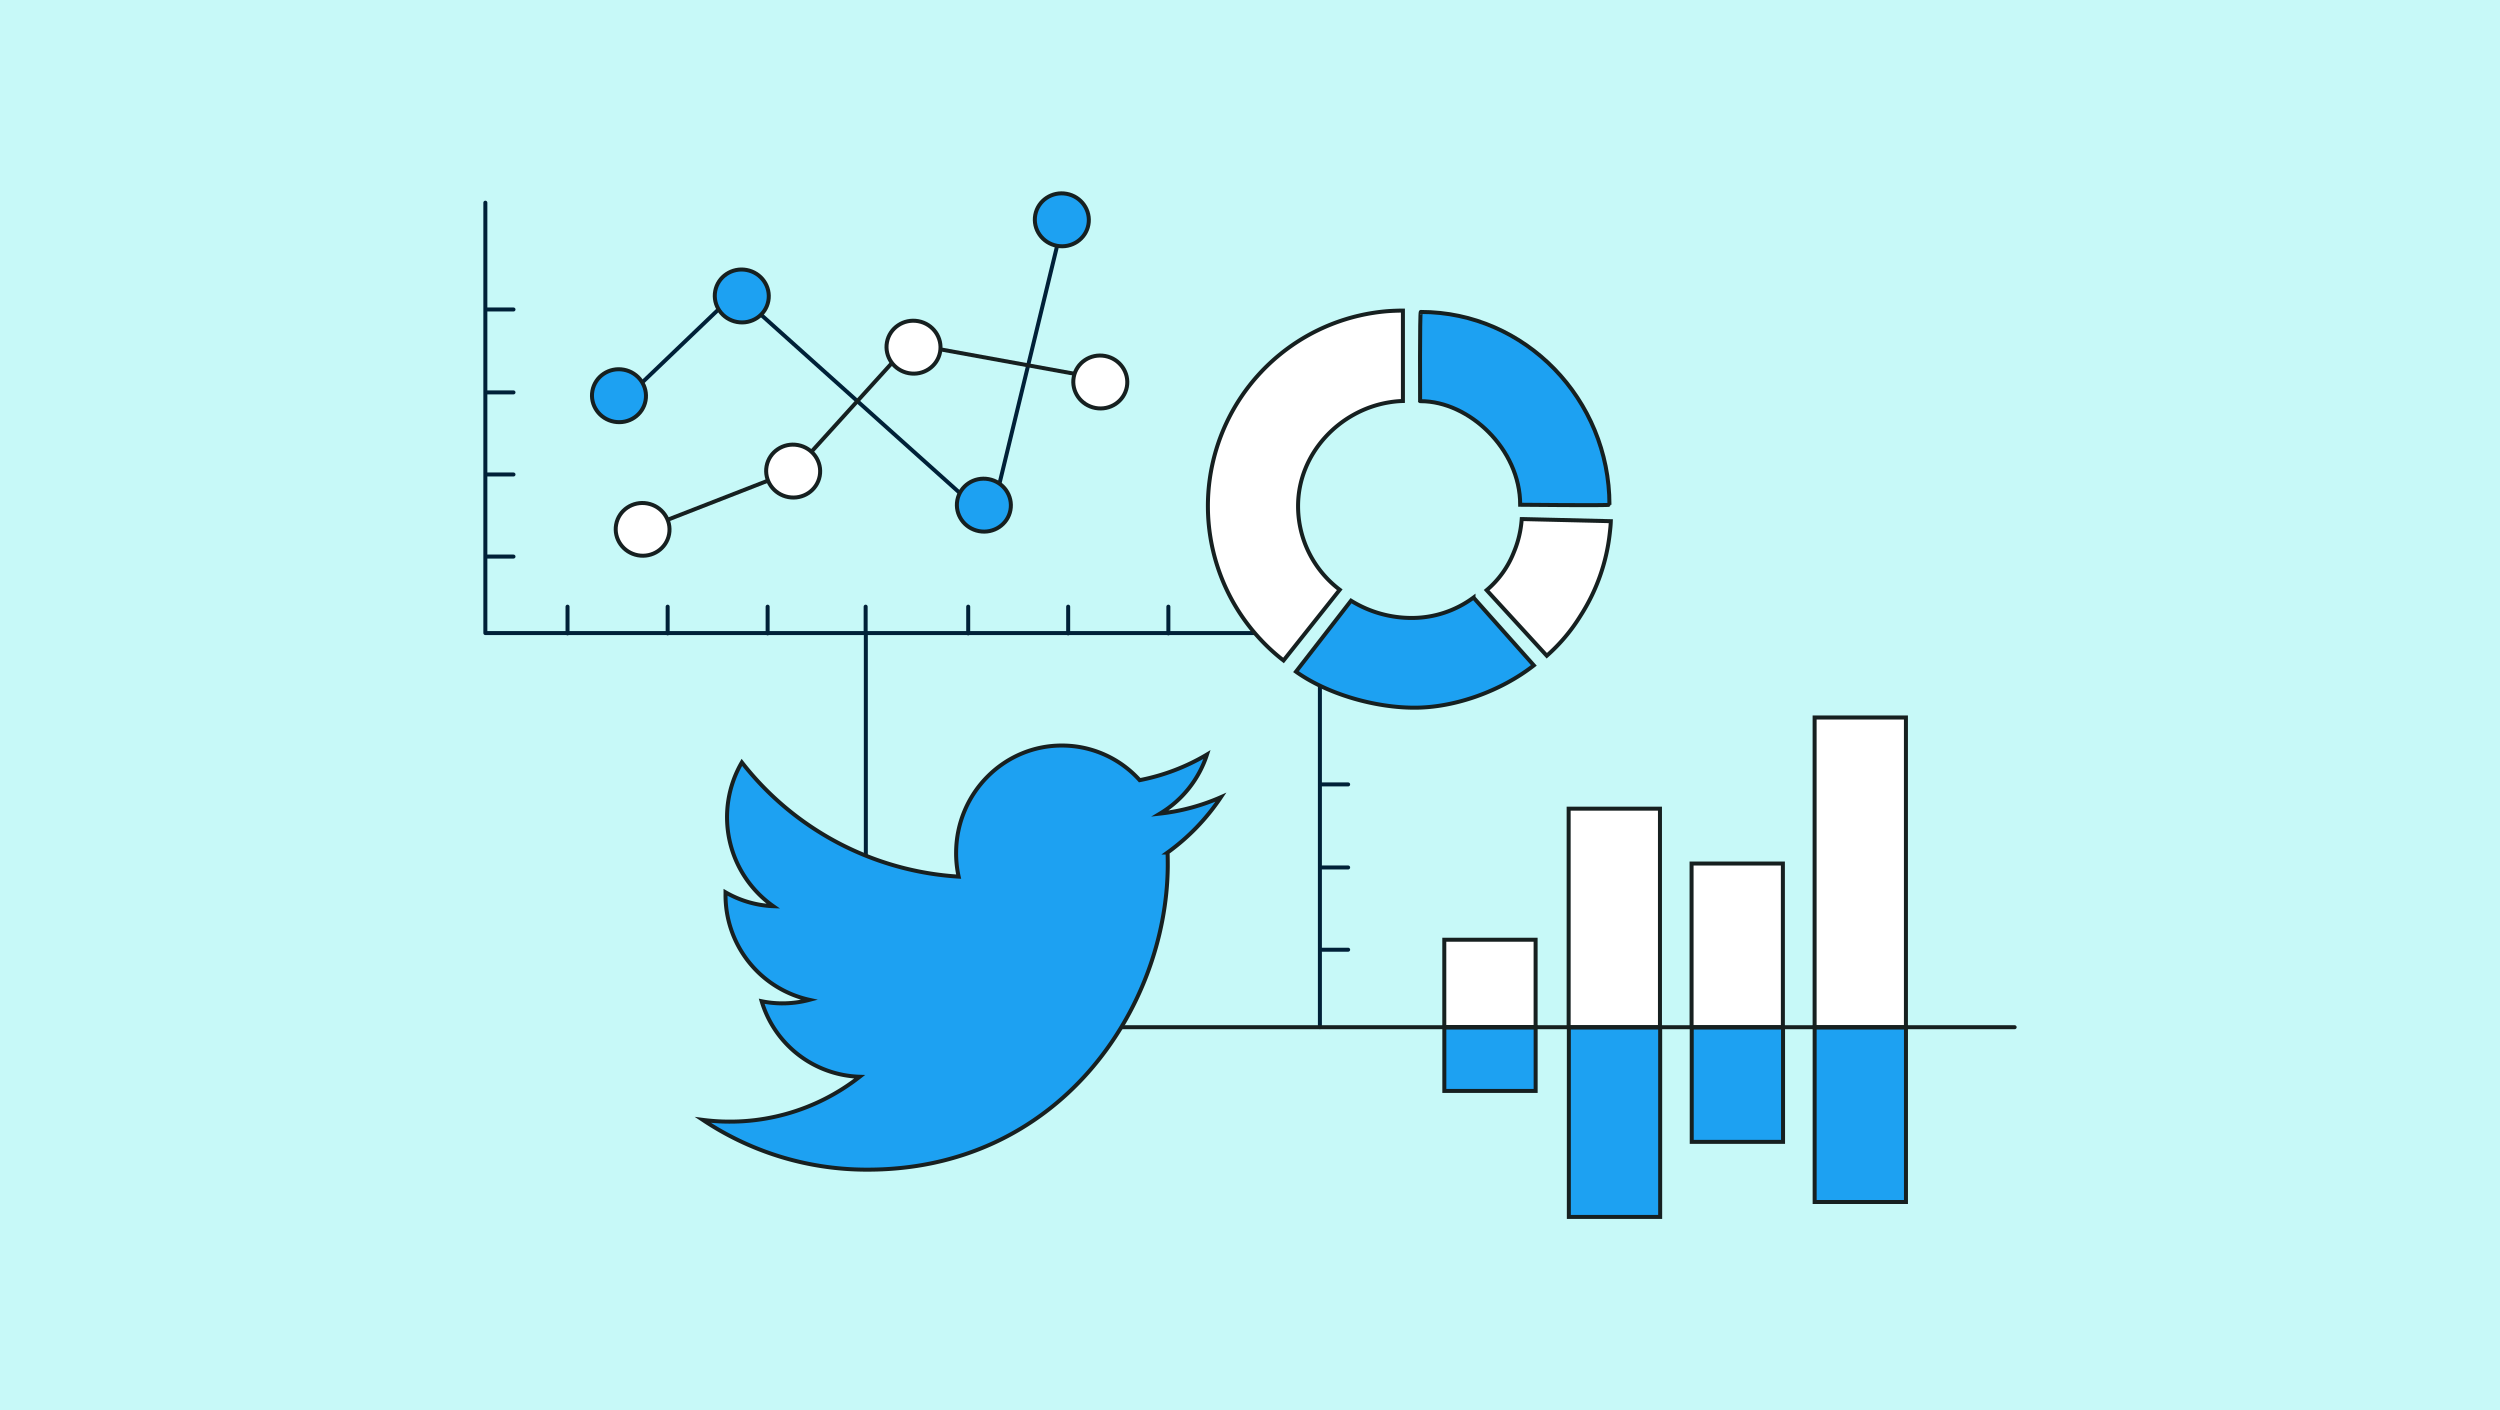 <?xml version="1.0" encoding="UTF-8"?> <svg xmlns="http://www.w3.org/2000/svg" viewBox="0 0 780 440"><title>twitter dashboard</title><g id="Artwork"><rect width="780" height="440" fill="#c7f9f8"></rect><polyline points="193.4 126 229.69 91.25 309.04 162.4 332.28 66.57" fill="none" stroke="#002138" stroke-linecap="round" stroke-linejoin="round" stroke-width="1.25"></polyline><ellipse cx="193.11" cy="123.45" rx="8.25" ry="8.43" transform="translate(36.43 290.73) rotate(-79.46)" fill="#1da1f2" stroke="#162020" stroke-linecap="round" stroke-miterlimit="10" stroke-width="1.25"></ellipse><ellipse cx="231.43" cy="92.33" rx="8.25" ry="8.43" transform="translate(98.33 302.98) rotate(-79.46)" fill="#1da1f2" stroke="#162020" stroke-linecap="round" stroke-miterlimit="10" stroke-width="1.25"></ellipse><ellipse cx="331.28" cy="68.57" rx="8.25" ry="8.43" transform="translate(203.28 381.73) rotate(-79.46)" fill="#1da1f2" stroke="#162020" stroke-linecap="round" stroke-miterlimit="10" stroke-width="1.25"></ellipse><ellipse cx="306.95" cy="157.59" rx="8.25" ry="8.43" transform="translate(95.89 430.55) rotate(-79.46)" fill="#1da1f2" stroke="#162020" stroke-linecap="round" stroke-miterlimit="10" stroke-width="1.25"></ellipse><polyline points="151.43 63.24 151.43 197.52 391.47 197.52" fill="none" stroke="#002138" stroke-linecap="round" stroke-linejoin="round" stroke-width="1.25"></polyline><line x1="177.07" y1="189.28" x2="177.07" y2="197.61" fill="none" stroke="#002138" stroke-linecap="round" stroke-linejoin="round" stroke-width="1.25"></line><line x1="239.5" y1="189.28" x2="239.5" y2="197.61" fill="none" stroke="#002138" stroke-linecap="round" stroke-linejoin="round" stroke-width="1.25"></line><line x1="270.08" y1="189.28" x2="270.08" y2="197.61" fill="none" stroke="#002138" stroke-linecap="round" stroke-linejoin="round" stroke-width="1.25"></line><polyline points="270.14 197.7 270.14 203.98 270.14 308.16" fill="none" stroke="#002138" stroke-linecap="round" stroke-linejoin="round" stroke-width="1.25"></polyline><line x1="208.31" y1="189.28" x2="208.31" y2="197.61" fill="none" stroke="#002138" stroke-linecap="round" stroke-linejoin="round" stroke-width="1.25"></line><line x1="333.27" y1="189.28" x2="333.27" y2="197.61" fill="none" stroke="#002138" stroke-linecap="round" stroke-linejoin="round" stroke-width="1.25"></line><line x1="302.08" y1="189.28" x2="302.08" y2="197.61" fill="none" stroke="#002138" stroke-linecap="round" stroke-linejoin="round" stroke-width="1.25"></line><line x1="364.53" y1="189.28" x2="364.53" y2="197.61" fill="none" stroke="#002138" stroke-linecap="round" stroke-linejoin="round" stroke-width="1.25"></line><line x1="160.21" y1="173.65" x2="152.03" y2="173.65" fill="none" stroke="#002138" stroke-linecap="round" stroke-linejoin="round" stroke-width="1.25"></line><line x1="160.21" y1="148.04" x2="152.03" y2="148.04" fill="none" stroke="#002138" stroke-linecap="round" stroke-linejoin="round" stroke-width="1.25"></line><line x1="160.21" y1="122.43" x2="152.03" y2="122.43" fill="none" stroke="#002138" stroke-linecap="round" stroke-linejoin="round" stroke-width="1.25"></line><line x1="160.21" y1="96.56" x2="152.03" y2="96.56" fill="none" stroke="#002138" stroke-linecap="round" stroke-linejoin="round" stroke-width="1.25"></line><line x1="411.81" y1="207.83" x2="411.81" y2="320.47" fill="none" stroke="#002138" stroke-linecap="round" stroke-linejoin="round" stroke-width="1.25"></line><line x1="420.62" y1="296.31" x2="412.41" y2="296.31" fill="none" stroke="#002138" stroke-linecap="round" stroke-linejoin="round" stroke-width="1.25"></line><line x1="420.62" y1="270.65" x2="412.41" y2="270.65" fill="none" stroke="#002138" stroke-linecap="round" stroke-linejoin="round" stroke-width="1.25"></line><line x1="420.62" y1="244.74" x2="412.41" y2="244.74" fill="none" stroke="#002138" stroke-linecap="round" stroke-linejoin="round" stroke-width="1.25"></line><polyline points="203.59 164 247.94 146.71 283.73 107.24 348.36 119.01" fill="none" stroke="#162020" stroke-linecap="round" stroke-miterlimit="10" stroke-width="1.25"></polyline><ellipse cx="201.59" cy="165" rx="8.25" ry="8.43" transform="matrix(0.18, -0.98, 0.98, 0.18, 2.51, 333.02)" fill="#fff" stroke="#162020" stroke-linecap="round" stroke-miterlimit="10" stroke-width="1.25"></ellipse><ellipse cx="247.45" cy="146.97" rx="8.25" ry="8.43" transform="translate(57.71 363.37) rotate(-79.46)" fill="#fff" stroke="#162020" stroke-linecap="round" stroke-miterlimit="10" stroke-width="1.25"></ellipse><ellipse cx="285" cy="108.31" rx="8.25" ry="8.43" transform="translate(126.4 368.7) rotate(-79.46)" fill="#fff" stroke="#162020" stroke-linecap="round" stroke-miterlimit="10" stroke-width="1.25"></ellipse><ellipse cx="343.27" cy="119.18" rx="8.25" ry="8.43" transform="translate(163.33 434.86) rotate(-79.46)" fill="#fff" stroke="#162020" stroke-linecap="round" stroke-miterlimit="10" stroke-width="1.25"></ellipse><line x1="628.57" y1="320.49" x2="290.71" y2="320.49" fill="none" stroke="#162020" stroke-linecap="round" stroke-miterlimit="10" stroke-width="1.25"></line><rect x="489.42" y="252.3" width="28.49" height="68.14" fill="#fff" stroke="#162020" stroke-linecap="round" stroke-miterlimit="10" stroke-width="1.25"></rect><rect x="527.77" y="269.42" width="28.49" height="51.02" fill="#fff" stroke="#162020" stroke-linecap="round" stroke-miterlimit="10" stroke-width="1.25"></rect><rect x="566.16" y="223.86" width="28.49" height="96.58" fill="#fff" stroke="#162020" stroke-linecap="round" stroke-miterlimit="10" stroke-width="1.25"></rect><rect x="450.62" y="293.19" width="28.49" height="27.24" fill="#fff" stroke="#162020" stroke-linecap="round" stroke-miterlimit="10" stroke-width="1.25"></rect><rect x="527.82" y="320.58" width="28.49" height="35.67" stroke-width="1.25" fill="#1da1f2" stroke="#162020" stroke-linecap="round" stroke-miterlimit="10" transform="translate(1084.13 676.84) rotate(180)"></rect><rect x="489.47" y="320.58" width="28.49" height="59.1" stroke-width="1.25" fill="#1da1f2" stroke="#162020" stroke-linecap="round" stroke-miterlimit="10" transform="translate(1007.44 700.27) rotate(180)"></rect><rect x="450.62" y="320.58" width="28.49" height="19.79" stroke-width="1.25" fill="#1da1f2" stroke="#162020" stroke-linecap="round" stroke-miterlimit="10" transform="translate(929.74 660.95) rotate(180)"></rect><rect x="566.16" y="320.58" width="28.49" height="54.45" stroke-width="1.25" fill="#1da1f2" stroke="#162020" stroke-linecap="round" stroke-miterlimit="10" transform="translate(1160.82 695.61) rotate(180)"></rect><path d="M380.93,248.72a65.08,65.08,0,0,1-19,5.12,33.58,33.58,0,0,0,14.65-18.43,65.15,65.15,0,0,1-21,8,32.66,32.66,0,0,0-24-10.8c-18.21-.16-33.1,14.72-33.27,33.25a33.9,33.9,0,0,0,.79,7.65,93.09,93.09,0,0,1-67.64-35.65,33.95,33.95,0,0,0,9.8,44.87,32.39,32.39,0,0,1-14.89-4.33c0,.14,0,.28,0,.43a33.43,33.43,0,0,0,26.16,33.12,32.89,32.89,0,0,1-8.7,1.1,32.24,32.24,0,0,1-6.19-.66,33.05,33.05,0,0,0,30.58,23.56,65.61,65.61,0,0,1-48.93,13.46,92.09,92.09,0,0,0,50.4,15.52c60.64.54,94.26-50.27,94.65-94.6,0-1.45,0-2.9-.06-4.34A67.47,67.47,0,0,0,380.93,248.72Z" fill="#1da1f2" stroke="#182020" stroke-linecap="round" stroke-miterlimit="10" stroke-width="1.25"></path><path d="M482.6,204.59a55.19,55.19,0,0,0,10.51-12.46,59.6,59.6,0,0,0,9.14-25.76c.16-1.46.27-2.27.32-3.76l-27.79-.67a34.66,34.66,0,0,1-.45,3.58,31.87,31.87,0,0,1-2,6.75,29.61,29.61,0,0,1-8.49,11.86Z" fill="#fff" stroke="#162020" stroke-linecap="round" stroke-miterlimit="10" stroke-width="1.25"></path><path d="M404.35,209.56c9.9,7.06,24.69,11.24,37,11.24,12.53,0,26.93-5.15,37.21-13.2l-18.83-21.16a32.3,32.3,0,0,1-19.28,6.36,35.87,35.87,0,0,1-18.93-5.38Z" fill="#1da1f2" stroke="#162020" stroke-linecap="round" stroke-miterlimit="10" stroke-width="1.25"></path><path d="M409.78,174.93A32.58,32.58,0,0,1,405,157.87c0-16.32,12.87-29.84,28.48-32.35a30.92,30.92,0,0,1,4.23-.41V96.9c-1.31,0-3.3.08-4.59.17a61,61,0,0,0-32.66,109L418,184A32.92,32.92,0,0,1,409.78,174.93Z" fill="#fff" stroke="#162020" stroke-linecap="round" stroke-miterlimit="10" stroke-width="1.25"></path><path d="M502.15,157.48c0-32.8-26.23-60.15-58.86-60.15-.35,0-.22,27.76-.22,27.76s-.2.08.23.08c15,0,31,14.89,31,32.31C474.32,157.48,502.15,157.77,502.15,157.48Z" fill="#1da1f2" stroke="#162020" stroke-linecap="round" stroke-miterlimit="10" stroke-width="1.25"></path></g></svg> 
